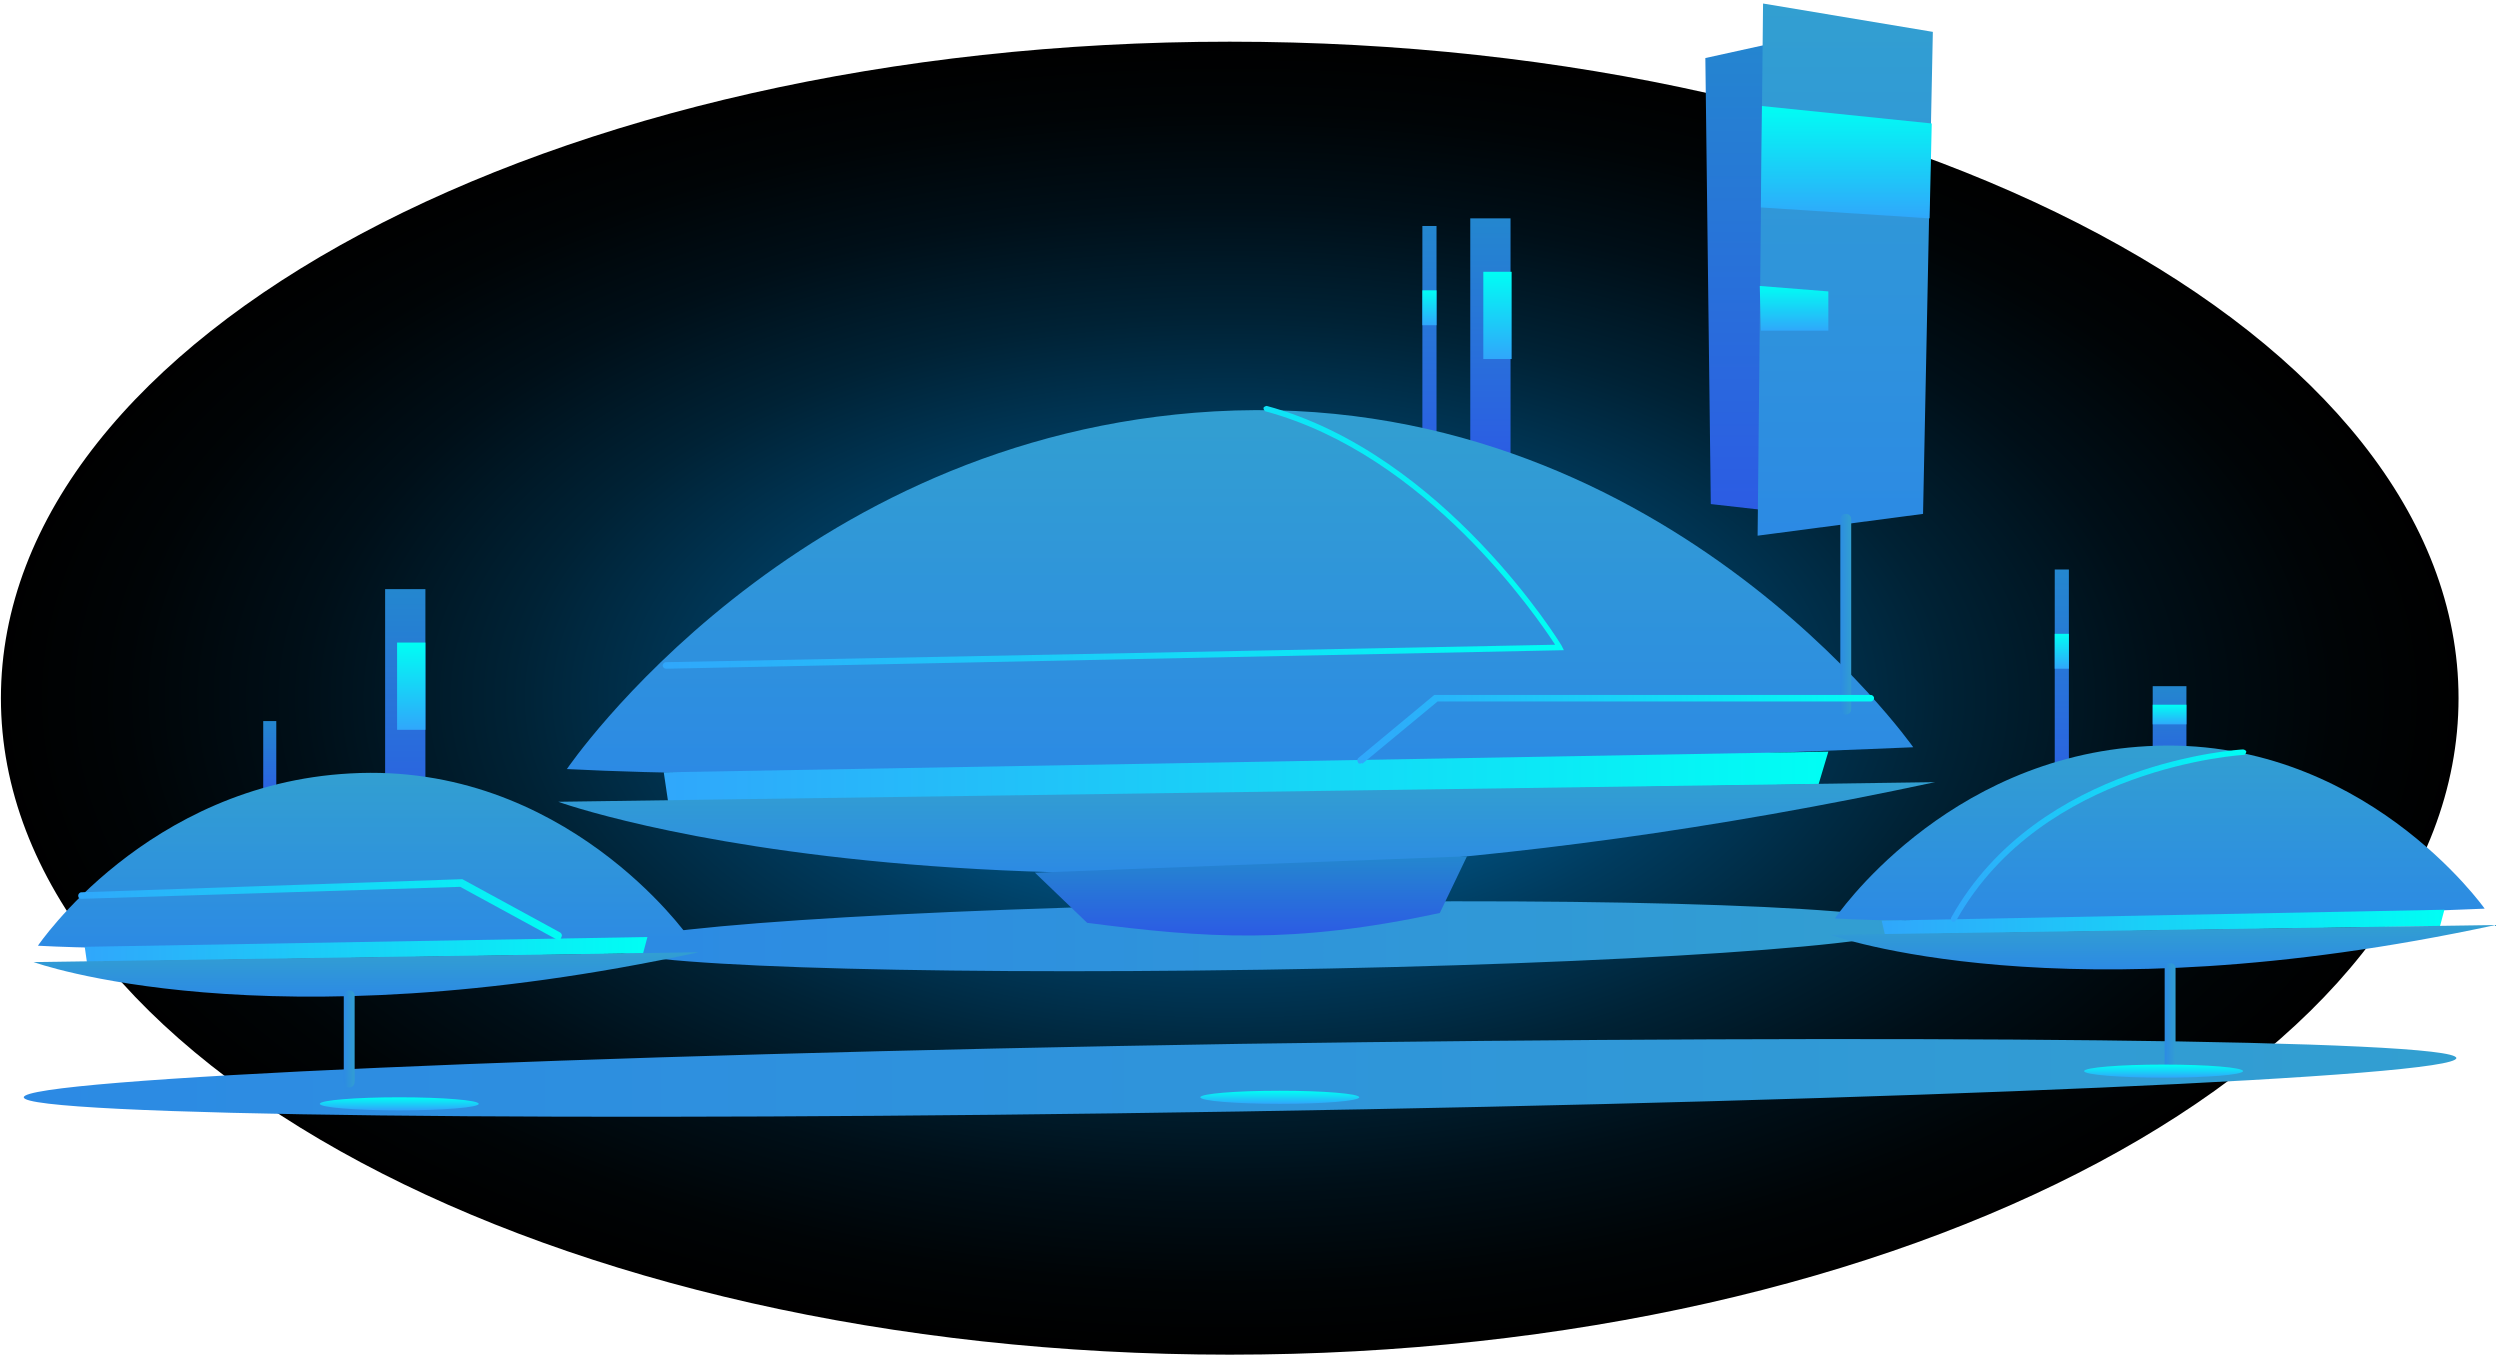 <svg width="298" height="162" viewBox="0 0 298 162" fill="none" xmlns="http://www.w3.org/2000/svg">
<g style="mix-blend-mode:screen">
<path d="M146.583 161.476C227.479 161.476 293.058 126.441 293.058 83.223C293.058 40.005 227.479 4.969 146.583 4.969C65.688 4.969 0.109 40.005 0.109 83.223C0.109 126.441 65.688 161.476 146.583 161.476Z" fill="url(#paint0_radial)"/>
</g>
<path d="M171.233 26.938H169.547V56.315H171.233V26.938Z" fill="url(#paint1_linear)"/>
<path d="M171.233 34.607H169.547V38.767H171.233V34.607Z" fill="url(#paint2_linear)"/>
<path d="M180.056 26.028H175.256V55.665H180.056V26.028Z" fill="url(#paint3_linear)"/>
<path d="M180.186 32.397H176.812V42.796H180.186V32.397Z" fill="url(#paint4_linear)"/>
<path d="M246.611 67.884H244.925V97.262H246.611V67.884Z" fill="url(#paint5_linear)"/>
<path d="M260.623 81.793H256.602V94.012H260.623V81.793Z" fill="url(#paint6_linear)"/>
<path d="M50.708 70.224H45.907V99.861H50.708V70.224Z" fill="url(#paint7_linear)"/>
<path d="M32.933 85.953H31.376V95.702H32.933V85.953Z" fill="url(#paint8_linear)"/>
<path d="M228.059 110.39C228.059 112.6 193.419 114.94 150.476 115.59C107.532 116.24 72.763 115.07 72.763 112.86C72.763 110.65 107.403 108.311 150.346 107.661C193.159 106.881 227.929 108.181 228.059 110.39Z" fill="url(#paint9_linear)"/>
<path d="M292.798 126.119C292.798 128.329 227.929 131.189 147.881 132.489C67.833 133.789 2.834 133.009 2.834 130.799C2.834 128.589 67.703 125.729 147.751 124.429C227.8 123.26 292.668 123.909 292.798 126.119Z" fill="url(#paint10_linear)"/>
<path d="M67.573 91.672C67.573 91.672 94.559 51.895 144.767 49.036C197.83 46.046 228.059 89.072 228.059 89.072C228.059 89.072 112.722 94.012 67.573 91.672Z" fill="url(#paint11_linear)"/>
<path d="M79.12 92.062L79.639 95.572L216.772 93.492L217.94 89.592L79.12 92.062Z" fill="url(#paint12_linear)"/>
<path d="M66.535 95.572C66.535 95.572 123.49 116.24 230.654 93.232L66.535 95.572Z" fill="url(#paint13_linear)"/>
<path d="M218.718 109.481C218.718 109.481 231.692 90.242 255.953 88.942C281.511 87.512 296.171 108.311 296.171 108.311C296.171 108.311 240.514 110.651 218.718 109.481Z" fill="url(#paint14_linear)"/>
<path d="M224.297 109.741L224.686 111.431L290.852 110.391L291.371 108.441L224.297 109.741Z" fill="url(#paint15_linear)"/>
<path d="M218.198 111.431C218.198 111.431 245.703 121.44 297.468 110.261L218.198 111.431Z" fill="url(#paint16_linear)"/>
<path d="M4.521 112.73C4.521 112.73 17.494 93.492 41.755 92.192C67.314 90.762 81.974 111.56 81.974 111.56C81.974 111.56 26.317 113.9 4.521 112.73Z" fill="url(#paint17_linear)"/>
<path d="M10.1 112.86L10.359 114.68L76.655 113.64L77.174 111.69L10.1 112.86Z" fill="url(#paint18_linear)"/>
<path d="M4.002 114.68C4.002 114.68 31.506 124.689 83.272 113.51L4.002 114.68Z" fill="url(#paint19_linear)"/>
<path d="M221.571 2.889L203.278 6.919L203.927 60.085L220.015 61.904L221.571 2.889Z" fill="url(#paint20_linear)"/>
<path d="M123.36 104.021L129.588 110.001C143.599 111.82 154.108 112.6 171.623 108.831L174.866 102.071L123.36 104.021Z" fill="url(#paint21_linear)"/>
<path d="M209.507 63.854L210.156 0.42L230.395 3.799L229.227 61.255L209.507 63.854Z" fill="url(#paint22_linear)"/>
<path d="M220.015 85.173C219.626 85.173 219.366 84.913 219.366 84.523V61.905C219.366 61.515 219.626 61.255 220.015 61.255C220.404 61.255 220.664 61.515 220.664 61.905V84.523C220.664 84.913 220.404 85.173 220.015 85.173Z" fill="url(#paint23_linear)"/>
<path d="M50.707 76.594H47.334V86.993H50.707V76.594Z" fill="url(#paint24_linear)"/>
<path d="M246.611 75.553H244.925V79.713H246.611V75.553Z" fill="url(#paint25_linear)"/>
<path d="M260.623 84.003H256.602V86.343H260.623V84.003Z" fill="url(#paint26_linear)"/>
<path d="M210.025 12.639L230.264 14.719L230.005 26.028L209.896 24.728L210.025 12.639Z" fill="url(#paint27_linear)"/>
<path d="M209.766 34.087L217.939 34.737V39.416H209.895L209.766 34.087Z" fill="url(#paint28_linear)"/>
<path d="M41.625 129.629C41.236 129.629 40.977 129.369 40.977 128.979V118.71C40.977 118.32 41.236 118.06 41.625 118.06C42.014 118.06 42.274 118.32 42.274 118.71V128.849C42.274 129.369 42.014 129.629 41.625 129.629Z" fill="url(#paint29_linear)"/>
<path d="M258.677 128.329C258.288 128.329 258.028 128.069 258.028 127.679V115.46C258.028 115.07 258.288 114.81 258.677 114.81C259.066 114.81 259.326 115.07 259.326 115.46V127.679C259.326 128.069 259.066 128.329 258.677 128.329Z" fill="url(#paint30_linear)"/>
<path d="M79.379 79.713C79.25 79.713 78.99 79.583 78.99 79.323C78.99 79.193 79.12 78.933 79.379 78.933L185.375 76.853C183.17 73.474 170.066 54.235 150.865 49.036C150.735 49.036 150.606 48.776 150.606 48.646C150.606 48.516 150.865 48.386 150.995 48.386C172.142 54.105 186.024 76.723 186.154 76.983L186.413 77.503L79.379 79.713Z" fill="url(#paint31_linear)"/>
<path d="M162.152 91.022C162.022 91.022 161.892 91.022 161.892 90.892C161.762 90.762 161.762 90.502 161.892 90.372L170.974 82.833H222.999C223.129 82.833 223.388 82.963 223.388 83.223C223.388 83.353 223.258 83.613 222.999 83.613H171.363L162.411 91.022C162.281 90.892 162.281 91.022 162.152 91.022Z" fill="url(#paint32_linear)"/>
<path d="M66.665 112.08H66.535L54.858 105.711L9.71 107.141C9.45 107.141 9.32 107.011 9.32 106.751C9.32 106.621 9.45 106.361 9.71 106.361L54.988 104.801H55.118L66.794 111.17C66.924 111.3 67.054 111.43 66.924 111.69C66.794 111.95 66.794 112.08 66.665 112.08Z" fill="url(#paint33_linear)"/>
<path d="M232.859 109.871H232.729C232.6 109.741 232.47 109.611 232.6 109.351C242.979 90.762 267.11 89.332 267.369 89.332C267.499 89.332 267.759 89.462 267.759 89.592C267.759 89.722 267.629 89.982 267.499 89.982C267.24 89.982 243.498 91.412 233.248 109.611C233.119 109.741 232.989 109.871 232.859 109.871Z" fill="url(#paint34_linear)"/>
<path d="M47.593 132.359C52.824 132.359 57.064 132.01 57.064 131.579C57.064 131.148 52.824 130.799 47.593 130.799C42.362 130.799 38.122 131.148 38.122 131.579C38.122 132.01 42.362 132.359 47.593 132.359Z" fill="url(#paint35_linear)"/>
<path d="M152.552 131.579C157.783 131.579 162.023 131.23 162.023 130.799C162.023 130.368 157.783 130.019 152.552 130.019C147.321 130.019 143.081 130.368 143.081 130.799C143.081 131.23 147.321 131.579 152.552 131.579Z" fill="url(#paint36_linear)"/>
<path d="M257.899 128.459C263.129 128.459 267.369 128.11 267.369 127.679C267.369 127.248 263.129 126.899 257.899 126.899C252.668 126.899 248.428 127.248 248.428 127.679C248.428 128.11 252.668 128.459 257.899 128.459Z" fill="url(#paint37_linear)"/>
<defs>
<radialGradient id="paint0_radial" cx="0" cy="0" r="1" gradientUnits="userSpaceOnUse" gradientTransform="translate(146.543 83.2) scale(146.435 78.308)">
<stop stop-color="#0081CC"/>
<stop offset="0.198" stop-color="#005C91"/>
<stop offset="0.395" stop-color="#003B5E"/>
<stop offset="0.581" stop-color="#002235"/>
<stop offset="0.749" stop-color="#000F18"/>
<stop offset="0.894" stop-color="#000406"/>
<stop offset="1"/>
</radialGradient>
<linearGradient id="paint1_linear" x1="170.344" y1="56.262" x2="170.344" y2="26.93" gradientUnits="userSpaceOnUse">
<stop stop-color="#2C5BE4"/>
<stop offset="1" stop-color="#2487CF"/>
</linearGradient>
<linearGradient id="paint2_linear" x1="170.344" y1="38.751" x2="170.344" y2="34.56" gradientUnits="userSpaceOnUse">
<stop stop-color="#30A7FB"/>
<stop offset="1" stop-color="#00FEF4"/>
</linearGradient>
<linearGradient id="paint3_linear" x1="177.74" y1="55.725" x2="177.74" y2="26.031" gradientUnits="userSpaceOnUse">
<stop stop-color="#2C5BE4"/>
<stop offset="1" stop-color="#2487CF"/>
</linearGradient>
<linearGradient id="paint4_linear" x1="178.489" y1="42.763" x2="178.489" y2="32.395" gradientUnits="userSpaceOnUse">
<stop stop-color="#30A7FB"/>
<stop offset="1" stop-color="#00FEF4"/>
</linearGradient>
<linearGradient id="paint5_linear" x1="245.712" y1="97.206" x2="245.712" y2="67.873" gradientUnits="userSpaceOnUse">
<stop stop-color="#2C5BE4"/>
<stop offset="1" stop-color="#2487CF"/>
</linearGradient>
<linearGradient id="paint6_linear" x1="258.674" y1="94.053" x2="258.674" y2="81.805" gradientUnits="userSpaceOnUse">
<stop stop-color="#2C5BE4"/>
<stop offset="1" stop-color="#2487CF"/>
</linearGradient>
<linearGradient id="paint7_linear" x1="48.294" y1="99.969" x2="48.294" y2="70.275" gradientUnits="userSpaceOnUse">
<stop stop-color="#2C5BE4"/>
<stop offset="1" stop-color="#2487CF"/>
</linearGradient>
<linearGradient id="paint8_linear" x1="32.082" y1="95.626" x2="32.082" y2="85.916" gradientUnits="userSpaceOnUse">
<stop stop-color="#2C5BE4"/>
<stop offset="1" stop-color="#2487CF"/>
</linearGradient>
<linearGradient id="paint9_linear" x1="72.717" y1="111.606" x2="228.012" y2="111.606" gradientUnits="userSpaceOnUse">
<stop stop-color="#2C8AE4"/>
<stop offset="1" stop-color="#329FD1"/>
</linearGradient>
<linearGradient id="paint10_linear" x1="2.795" y1="128.525" x2="292.743" y2="128.525" gradientUnits="userSpaceOnUse">
<stop stop-color="#2C8AE4"/>
<stop offset="1" stop-color="#329FD1"/>
</linearGradient>
<linearGradient id="paint11_linear" x1="147.769" y1="92.319" x2="147.769" y2="48.95" gradientUnits="userSpaceOnUse">
<stop stop-color="#2C8AE4"/>
<stop offset="1" stop-color="#329FD1"/>
</linearGradient>
<linearGradient id="paint12_linear" x1="79.088" y1="92.629" x2="217.923" y2="92.629" gradientUnits="userSpaceOnUse">
<stop stop-color="#30A7FB"/>
<stop offset="1" stop-color="#00FEF4"/>
</linearGradient>
<linearGradient id="paint13_linear" x1="148.563" y1="104.159" x2="148.563" y2="93.26" gradientUnits="userSpaceOnUse">
<stop stop-color="#2C8AE4"/>
<stop offset="1" stop-color="#329FD1"/>
</linearGradient>
<linearGradient id="paint14_linear" x1="257.519" y1="109.782" x2="257.519" y2="88.832" gradientUnits="userSpaceOnUse">
<stop stop-color="#2C8AE4"/>
<stop offset="1" stop-color="#329FD1"/>
</linearGradient>
<linearGradient id="paint15_linear" x1="224.342" y1="109.933" x2="291.408" y2="109.933" gradientUnits="userSpaceOnUse">
<stop stop-color="#30A7FB"/>
<stop offset="1" stop-color="#00FEF4"/>
</linearGradient>
<linearGradient id="paint16_linear" x1="257.902" y1="115.502" x2="257.902" y2="110.237" gradientUnits="userSpaceOnUse">
<stop stop-color="#2C8AE4"/>
<stop offset="1" stop-color="#329FD1"/>
</linearGradient>
<linearGradient id="paint17_linear" x1="43.318" y1="113.021" x2="43.318" y2="92.071" gradientUnits="userSpaceOnUse">
<stop stop-color="#2C8AE4"/>
<stop offset="1" stop-color="#329FD1"/>
</linearGradient>
<linearGradient id="paint18_linear" x1="10.141" y1="113.171" x2="77.208" y2="113.171" gradientUnits="userSpaceOnUse">
<stop stop-color="#30A7FB"/>
<stop offset="1" stop-color="#00FEF4"/>
</linearGradient>
<linearGradient id="paint19_linear" x1="43.702" y1="118.741" x2="43.702" y2="113.476" gradientUnits="userSpaceOnUse">
<stop stop-color="#2C8AE4"/>
<stop offset="1" stop-color="#329FD1"/>
</linearGradient>
<linearGradient id="paint20_linear" x1="212.443" y1="61.909" x2="212.443" y2="2.827" gradientUnits="userSpaceOnUse">
<stop stop-color="#2C5BE4"/>
<stop offset="1" stop-color="#2487CF"/>
</linearGradient>
<linearGradient id="paint21_linear" x1="149.165" y1="111.493" x2="149.165" y2="102.115" gradientUnits="userSpaceOnUse">
<stop stop-color="#2C5BE4"/>
<stop offset="1" stop-color="#2487CF"/>
</linearGradient>
<linearGradient id="paint22_linear" x1="219.975" y1="63.847" x2="219.975" y2="0.42" gradientUnits="userSpaceOnUse">
<stop stop-color="#2C8AE4"/>
<stop offset="1" stop-color="#329FD1"/>
</linearGradient>
<linearGradient id="paint23_linear" x1="219.211" y1="73.198" x2="220.739" y2="73.186" gradientUnits="userSpaceOnUse">
<stop stop-color="#2C8AE4"/>
<stop offset="1" stop-color="#329FD1"/>
</linearGradient>
<linearGradient id="paint24_linear" x1="49.042" y1="87.006" x2="49.042" y2="76.639" gradientUnits="userSpaceOnUse">
<stop stop-color="#30A7FB"/>
<stop offset="1" stop-color="#00FEF4"/>
</linearGradient>
<linearGradient id="paint25_linear" x1="245.712" y1="79.694" x2="245.712" y2="75.504" gradientUnits="userSpaceOnUse">
<stop stop-color="#30A7FB"/>
<stop offset="1" stop-color="#00FEF4"/>
</linearGradient>
<linearGradient id="paint26_linear" x1="258.674" y1="86.416" x2="258.674" y2="84.034" gradientUnits="userSpaceOnUse">
<stop stop-color="#30A7FB"/>
<stop offset="1" stop-color="#00FEF4"/>
</linearGradient>
<linearGradient id="paint27_linear" x1="220.057" y1="26.031" x2="220.057" y2="12.622" gradientUnits="userSpaceOnUse">
<stop stop-color="#30A7FB"/>
<stop offset="1" stop-color="#00FEF4"/>
</linearGradient>
<linearGradient id="paint28_linear" x1="213.869" y1="39.464" x2="213.869" y2="34.031" gradientUnits="userSpaceOnUse">
<stop stop-color="#30A7FB"/>
<stop offset="1" stop-color="#00FEF4"/>
</linearGradient>
<linearGradient id="paint29_linear" x1="40.908" y1="123.875" x2="42.344" y2="123.864" gradientUnits="userSpaceOnUse">
<stop stop-color="#2C8AE4"/>
<stop offset="1" stop-color="#329FD1"/>
</linearGradient>
<linearGradient id="paint30_linear" x1="257.948" y1="121.602" x2="259.398" y2="121.591" gradientUnits="userSpaceOnUse">
<stop stop-color="#2C8AE4"/>
<stop offset="1" stop-color="#329FD1"/>
</linearGradient>
<linearGradient id="paint31_linear" x1="79.058" y1="64.178" x2="186.635" y2="64.178" gradientUnits="userSpaceOnUse">
<stop stop-color="#30A7FB"/>
<stop offset="1" stop-color="#00FEF4"/>
</linearGradient>
<linearGradient id="paint32_linear" x1="161.809" y1="86.912" x2="223.484" y2="86.912" gradientUnits="userSpaceOnUse">
<stop stop-color="#30A7FB"/>
<stop offset="1" stop-color="#00FEF4"/>
</linearGradient>
<linearGradient id="paint33_linear" x1="9.376" y1="108.514" x2="66.951" y2="108.514" gradientUnits="userSpaceOnUse">
<stop stop-color="#30A7FB"/>
<stop offset="1" stop-color="#00FEF4"/>
</linearGradient>
<linearGradient id="paint34_linear" x1="232.481" y1="99.62" x2="267.64" y2="99.62" gradientUnits="userSpaceOnUse">
<stop stop-color="#30A7FB"/>
<stop offset="1" stop-color="#00FEF4"/>
</linearGradient>
<linearGradient id="paint35_linear" x1="47.636" y1="132.307" x2="47.636" y2="130.808" gradientUnits="userSpaceOnUse">
<stop stop-color="#30A7FB"/>
<stop offset="1" stop-color="#00FEF4"/>
</linearGradient>
<linearGradient id="paint36_linear" x1="152.594" y1="131.558" x2="152.594" y2="130.059" gradientUnits="userSpaceOnUse">
<stop stop-color="#30A7FB"/>
<stop offset="1" stop-color="#00FEF4"/>
</linearGradient>
<linearGradient id="paint37_linear" x1="257.902" y1="128.441" x2="257.902" y2="126.942" gradientUnits="userSpaceOnUse">
<stop stop-color="#30A7FB"/>
<stop offset="1" stop-color="#00FEF4"/>
</linearGradient>
</defs>
</svg>

